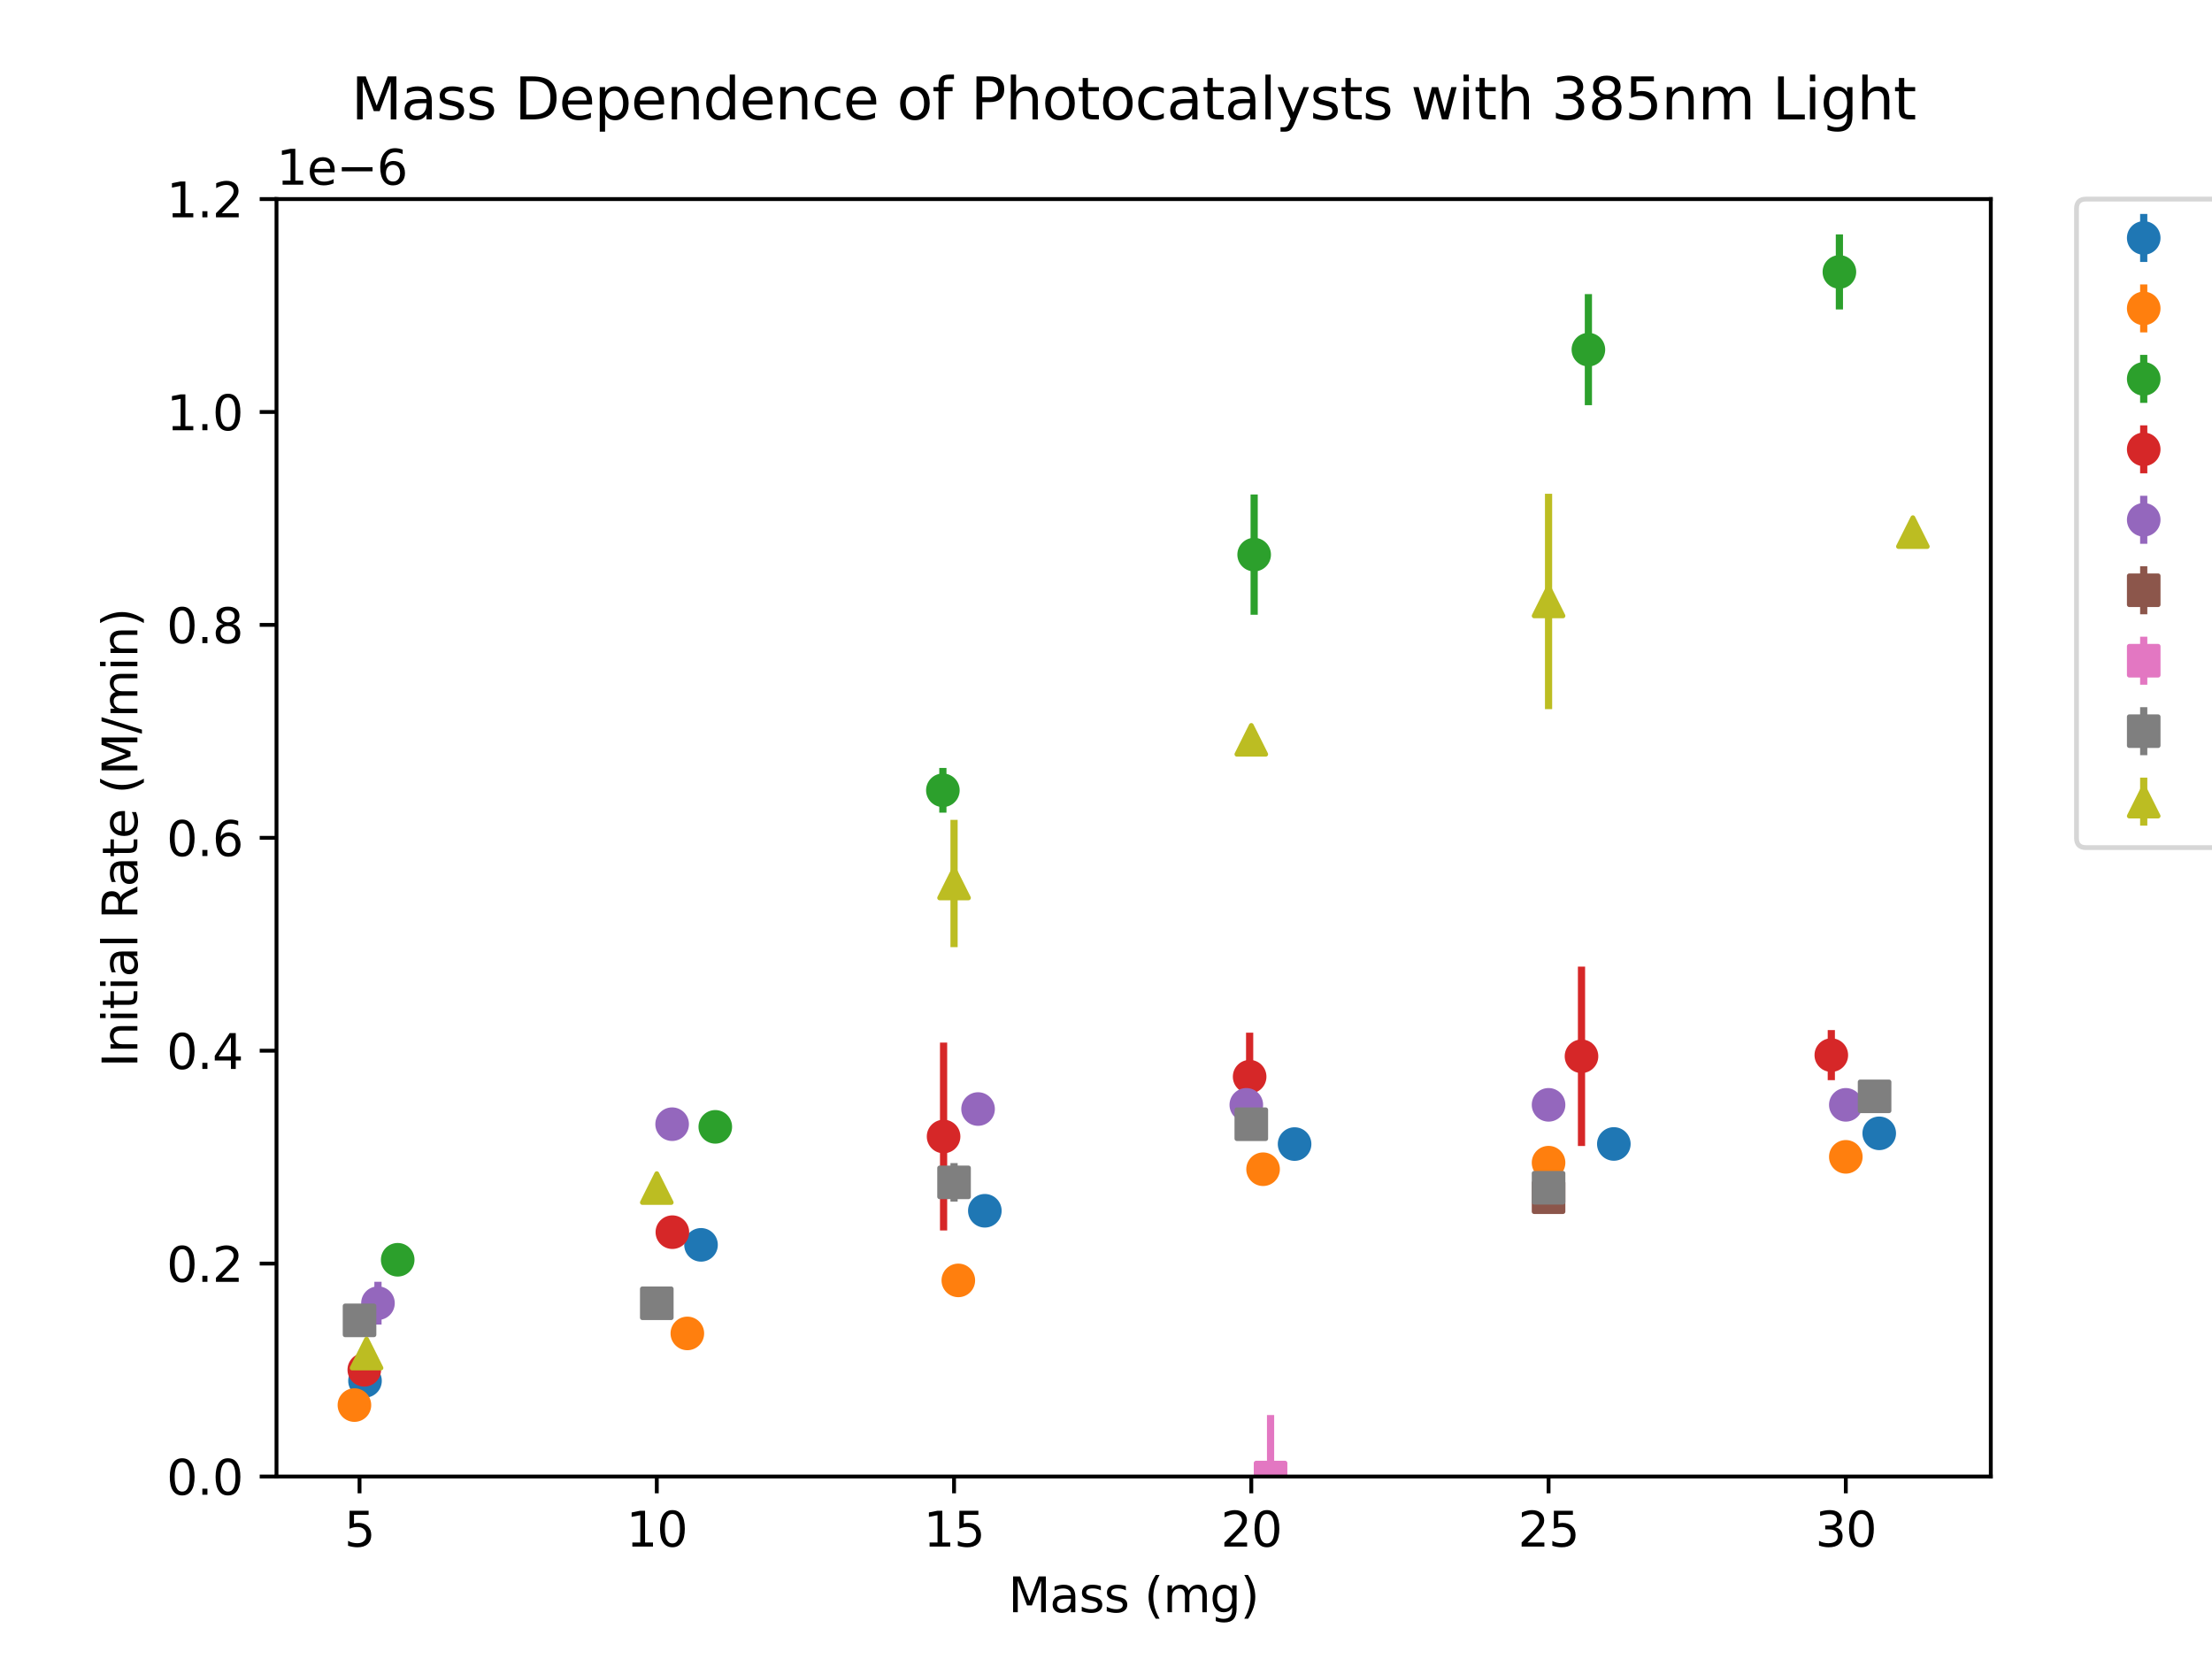 <?xml version="1.0" encoding="utf-8" standalone="no"?>
<!DOCTYPE svg PUBLIC "-//W3C//DTD SVG 1.1//EN"
  "http://www.w3.org/Graphics/SVG/1.1/DTD/svg11.dtd">
<svg xmlns:xlink="http://www.w3.org/1999/xlink" width="460.8pt" height="345.6pt" viewBox="0 0 460.8 345.6" xmlns="http://www.w3.org/2000/svg" version="1.1">
 <defs>
  <style type="text/css">*{stroke-linejoin: round; stroke-linecap: butt}</style>
 </defs>
 <g id="figure_1">
  <g id="patch_1">
   <path d="M 0 345.6 
L 460.8 345.6 
L 460.8 0 
L 0 0 
z
" style="fill: #ffffff"/>
  </g>
  <g id="axes_1">
   <g id="patch_2">
    <path d="M 57.6 307.584 
L 414.72 307.584 
L 414.72 41.472 
L 57.6 41.472 
z
" style="fill: #ffffff"/>
   </g>
   <g id="matplotlib.axis_1">
    <g id="xtick_1">
     <g id="line2d_1">
      <defs>
       <path id="mf7c6a7748d" d="M 0 0 
L 0 3.5 
" style="stroke: #000000; stroke-width: 0.8"/>
      </defs>
      <g>
       <use xlink:href="#mf7c6a7748d" x="74.898" y="307.584" style="stroke: #000000; stroke-width: 0.8"/>
      </g>
     </g>
     <g id="text_1">
      <!-- 5 -->
      <g transform="translate(71.717 322.182) scale(0.1 -0.1)">
       <defs>
        <path id="DejaVuSans-35" d="M 691 4666 
L 3169 4666 
L 3169 4134 
L 1269 4134 
L 1269 2991 
Q 1406 3038 1543 3061 
Q 1681 3084 1819 3084 
Q 2600 3084 3056 2656 
Q 3513 2228 3513 1497 
Q 3513 744 3044 326 
Q 2575 -91 1722 -91 
Q 1428 -91 1123 -41 
Q 819 9 494 109 
L 494 744 
Q 775 591 1075 516 
Q 1375 441 1709 441 
Q 2250 441 2565 725 
Q 2881 1009 2881 1497 
Q 2881 1984 2565 2268 
Q 2250 2553 1709 2553 
Q 1456 2553 1204 2497 
Q 953 2441 691 2322 
L 691 4666 
z
" transform="scale(0.016)"/>
       </defs>
       <use xlink:href="#DejaVuSans-35"/>
      </g>
     </g>
    </g>
    <g id="xtick_2">
     <g id="line2d_2">
      <g>
       <use xlink:href="#mf7c6a7748d" x="136.822" y="307.584" style="stroke: #000000; stroke-width: 0.8"/>
      </g>
     </g>
     <g id="text_2">
      <!-- 10 -->
      <g transform="translate(130.459 322.182) scale(0.1 -0.1)">
       <defs>
        <path id="DejaVuSans-31" d="M 794 531 
L 1825 531 
L 1825 4091 
L 703 3866 
L 703 4441 
L 1819 4666 
L 2450 4666 
L 2450 531 
L 3481 531 
L 3481 0 
L 794 0 
L 794 531 
z
" transform="scale(0.016)"/>
        <path id="DejaVuSans-30" d="M 2034 4250 
Q 1547 4250 1301 3770 
Q 1056 3291 1056 2328 
Q 1056 1369 1301 889 
Q 1547 409 2034 409 
Q 2525 409 2770 889 
Q 3016 1369 3016 2328 
Q 3016 3291 2770 3770 
Q 2525 4250 2034 4250 
z
M 2034 4750 
Q 2819 4750 3233 4129 
Q 3647 3509 3647 2328 
Q 3647 1150 3233 529 
Q 2819 -91 2034 -91 
Q 1250 -91 836 529 
Q 422 1150 422 2328 
Q 422 3509 836 4129 
Q 1250 4750 2034 4750 
z
" transform="scale(0.016)"/>
       </defs>
       <use xlink:href="#DejaVuSans-31"/>
       <use xlink:href="#DejaVuSans-30" x="63.623"/>
      </g>
     </g>
    </g>
    <g id="xtick_3">
     <g id="line2d_3">
      <g>
       <use xlink:href="#mf7c6a7748d" x="198.746" y="307.584" style="stroke: #000000; stroke-width: 0.8"/>
      </g>
     </g>
     <g id="text_3">
      <!-- 15 -->
      <g transform="translate(192.383 322.182) scale(0.1 -0.1)">
       <use xlink:href="#DejaVuSans-31"/>
       <use xlink:href="#DejaVuSans-35" x="63.623"/>
      </g>
     </g>
    </g>
    <g id="xtick_4">
     <g id="line2d_4">
      <g>
       <use xlink:href="#mf7c6a7748d" x="260.669" y="307.584" style="stroke: #000000; stroke-width: 0.8"/>
      </g>
     </g>
     <g id="text_4">
      <!-- 20 -->
      <g transform="translate(254.307 322.182) scale(0.1 -0.1)">
       <defs>
        <path id="DejaVuSans-32" d="M 1228 531 
L 3431 531 
L 3431 0 
L 469 0 
L 469 531 
Q 828 903 1448 1529 
Q 2069 2156 2228 2338 
Q 2531 2678 2651 2914 
Q 2772 3150 2772 3378 
Q 2772 3750 2511 3984 
Q 2250 4219 1831 4219 
Q 1534 4219 1204 4116 
Q 875 4013 500 3803 
L 500 4441 
Q 881 4594 1212 4672 
Q 1544 4750 1819 4750 
Q 2544 4750 2975 4387 
Q 3406 4025 3406 3419 
Q 3406 3131 3298 2873 
Q 3191 2616 2906 2266 
Q 2828 2175 2409 1742 
Q 1991 1309 1228 531 
z
" transform="scale(0.016)"/>
       </defs>
       <use xlink:href="#DejaVuSans-32"/>
       <use xlink:href="#DejaVuSans-30" x="63.623"/>
      </g>
     </g>
    </g>
    <g id="xtick_5">
     <g id="line2d_5">
      <g>
       <use xlink:href="#mf7c6a7748d" x="322.593" y="307.584" style="stroke: #000000; stroke-width: 0.8"/>
      </g>
     </g>
     <g id="text_5">
      <!-- 25 -->
      <g transform="translate(316.231 322.182) scale(0.1 -0.1)">
       <use xlink:href="#DejaVuSans-32"/>
       <use xlink:href="#DejaVuSans-35" x="63.623"/>
      </g>
     </g>
    </g>
    <g id="xtick_6">
     <g id="line2d_6">
      <g>
       <use xlink:href="#mf7c6a7748d" x="384.517" y="307.584" style="stroke: #000000; stroke-width: 0.8"/>
      </g>
     </g>
     <g id="text_6">
      <!-- 30 -->
      <g transform="translate(378.155 322.182) scale(0.1 -0.1)">
       <defs>
        <path id="DejaVuSans-33" d="M 2597 2516 
Q 3050 2419 3304 2112 
Q 3559 1806 3559 1356 
Q 3559 666 3084 287 
Q 2609 -91 1734 -91 
Q 1441 -91 1130 -33 
Q 819 25 488 141 
L 488 750 
Q 750 597 1062 519 
Q 1375 441 1716 441 
Q 2309 441 2620 675 
Q 2931 909 2931 1356 
Q 2931 1769 2642 2001 
Q 2353 2234 1838 2234 
L 1294 2234 
L 1294 2753 
L 1863 2753 
Q 2328 2753 2575 2939 
Q 2822 3125 2822 3475 
Q 2822 3834 2567 4026 
Q 2313 4219 1838 4219 
Q 1578 4219 1281 4162 
Q 984 4106 628 3988 
L 628 4550 
Q 988 4650 1302 4700 
Q 1616 4750 1894 4750 
Q 2613 4750 3031 4423 
Q 3450 4097 3450 3541 
Q 3450 3153 3228 2886 
Q 3006 2619 2597 2516 
z
" transform="scale(0.016)"/>
       </defs>
       <use xlink:href="#DejaVuSans-33"/>
       <use xlink:href="#DejaVuSans-30" x="63.623"/>
      </g>
     </g>
    </g>
    <g id="text_7">
     <!-- Mass (mg) -->
     <g transform="translate(210.037 335.861) scale(0.1 -0.1)">
      <defs>
       <path id="DejaVuSans-4d" d="M 628 4666 
L 1569 4666 
L 2759 1491 
L 3956 4666 
L 4897 4666 
L 4897 0 
L 4281 0 
L 4281 4097 
L 3078 897 
L 2444 897 
L 1241 4097 
L 1241 0 
L 628 0 
L 628 4666 
z
" transform="scale(0.016)"/>
       <path id="DejaVuSans-61" d="M 2194 1759 
Q 1497 1759 1228 1600 
Q 959 1441 959 1056 
Q 959 750 1161 570 
Q 1363 391 1709 391 
Q 2188 391 2477 730 
Q 2766 1069 2766 1631 
L 2766 1759 
L 2194 1759 
z
M 3341 1997 
L 3341 0 
L 2766 0 
L 2766 531 
Q 2569 213 2275 61 
Q 1981 -91 1556 -91 
Q 1019 -91 701 211 
Q 384 513 384 1019 
Q 384 1609 779 1909 
Q 1175 2209 1959 2209 
L 2766 2209 
L 2766 2266 
Q 2766 2663 2505 2880 
Q 2244 3097 1772 3097 
Q 1472 3097 1187 3025 
Q 903 2953 641 2809 
L 641 3341 
Q 956 3463 1253 3523 
Q 1550 3584 1831 3584 
Q 2591 3584 2966 3190 
Q 3341 2797 3341 1997 
z
" transform="scale(0.016)"/>
       <path id="DejaVuSans-73" d="M 2834 3397 
L 2834 2853 
Q 2591 2978 2328 3040 
Q 2066 3103 1784 3103 
Q 1356 3103 1142 2972 
Q 928 2841 928 2578 
Q 928 2378 1081 2264 
Q 1234 2150 1697 2047 
L 1894 2003 
Q 2506 1872 2764 1633 
Q 3022 1394 3022 966 
Q 3022 478 2636 193 
Q 2250 -91 1575 -91 
Q 1294 -91 989 -36 
Q 684 19 347 128 
L 347 722 
Q 666 556 975 473 
Q 1284 391 1588 391 
Q 1994 391 2212 530 
Q 2431 669 2431 922 
Q 2431 1156 2273 1281 
Q 2116 1406 1581 1522 
L 1381 1569 
Q 847 1681 609 1914 
Q 372 2147 372 2553 
Q 372 3047 722 3315 
Q 1072 3584 1716 3584 
Q 2034 3584 2315 3537 
Q 2597 3491 2834 3397 
z
" transform="scale(0.016)"/>
       <path id="DejaVuSans-20" transform="scale(0.016)"/>
       <path id="DejaVuSans-28" d="M 1984 4856 
Q 1566 4138 1362 3434 
Q 1159 2731 1159 2009 
Q 1159 1288 1364 580 
Q 1569 -128 1984 -844 
L 1484 -844 
Q 1016 -109 783 600 
Q 550 1309 550 2009 
Q 550 2706 781 3412 
Q 1013 4119 1484 4856 
L 1984 4856 
z
" transform="scale(0.016)"/>
       <path id="DejaVuSans-6d" d="M 3328 2828 
Q 3544 3216 3844 3400 
Q 4144 3584 4550 3584 
Q 5097 3584 5394 3201 
Q 5691 2819 5691 2113 
L 5691 0 
L 5113 0 
L 5113 2094 
Q 5113 2597 4934 2840 
Q 4756 3084 4391 3084 
Q 3944 3084 3684 2787 
Q 3425 2491 3425 1978 
L 3425 0 
L 2847 0 
L 2847 2094 
Q 2847 2600 2669 2842 
Q 2491 3084 2119 3084 
Q 1678 3084 1418 2786 
Q 1159 2488 1159 1978 
L 1159 0 
L 581 0 
L 581 3500 
L 1159 3500 
L 1159 2956 
Q 1356 3278 1631 3431 
Q 1906 3584 2284 3584 
Q 2666 3584 2933 3390 
Q 3200 3197 3328 2828 
z
" transform="scale(0.016)"/>
       <path id="DejaVuSans-67" d="M 2906 1791 
Q 2906 2416 2648 2759 
Q 2391 3103 1925 3103 
Q 1463 3103 1205 2759 
Q 947 2416 947 1791 
Q 947 1169 1205 825 
Q 1463 481 1925 481 
Q 2391 481 2648 825 
Q 2906 1169 2906 1791 
z
M 3481 434 
Q 3481 -459 3084 -895 
Q 2688 -1331 1869 -1331 
Q 1566 -1331 1297 -1286 
Q 1028 -1241 775 -1147 
L 775 -588 
Q 1028 -725 1275 -790 
Q 1522 -856 1778 -856 
Q 2344 -856 2625 -561 
Q 2906 -266 2906 331 
L 2906 616 
Q 2728 306 2450 153 
Q 2172 0 1784 0 
Q 1141 0 747 490 
Q 353 981 353 1791 
Q 353 2603 747 3093 
Q 1141 3584 1784 3584 
Q 2172 3584 2450 3431 
Q 2728 3278 2906 2969 
L 2906 3500 
L 3481 3500 
L 3481 434 
z
" transform="scale(0.016)"/>
       <path id="DejaVuSans-29" d="M 513 4856 
L 1013 4856 
Q 1481 4119 1714 3412 
Q 1947 2706 1947 2009 
Q 1947 1309 1714 600 
Q 1481 -109 1013 -844 
L 513 -844 
Q 928 -128 1133 580 
Q 1338 1288 1338 2009 
Q 1338 2731 1133 3434 
Q 928 4138 513 4856 
z
" transform="scale(0.016)"/>
      </defs>
      <use xlink:href="#DejaVuSans-4d"/>
      <use xlink:href="#DejaVuSans-61" x="86.279"/>
      <use xlink:href="#DejaVuSans-73" x="147.559"/>
      <use xlink:href="#DejaVuSans-73" x="199.658"/>
      <use xlink:href="#DejaVuSans-20" x="251.758"/>
      <use xlink:href="#DejaVuSans-28" x="283.545"/>
      <use xlink:href="#DejaVuSans-6d" x="322.559"/>
      <use xlink:href="#DejaVuSans-67" x="419.971"/>
      <use xlink:href="#DejaVuSans-29" x="483.447"/>
     </g>
    </g>
   </g>
   <g id="matplotlib.axis_2">
    <g id="ytick_1">
     <g id="line2d_7">
      <defs>
       <path id="ma7fefa5e58" d="M 0 0 
L -3.5 0 
" style="stroke: #000000; stroke-width: 0.8"/>
      </defs>
      <g>
       <use xlink:href="#ma7fefa5e58" x="57.6" y="307.584" style="stroke: #000000; stroke-width: 0.8"/>
      </g>
     </g>
     <g id="text_8">
      <!-- 0.0 -->
      <g transform="translate(34.697 311.383) scale(0.1 -0.1)">
       <defs>
        <path id="DejaVuSans-2e" d="M 684 794 
L 1344 794 
L 1344 0 
L 684 0 
L 684 794 
z
" transform="scale(0.016)"/>
       </defs>
       <use xlink:href="#DejaVuSans-30"/>
       <use xlink:href="#DejaVuSans-2e" x="63.623"/>
       <use xlink:href="#DejaVuSans-30" x="95.41"/>
      </g>
     </g>
    </g>
    <g id="ytick_2">
     <g id="line2d_8">
      <g>
       <use xlink:href="#ma7fefa5e58" x="57.6" y="263.232" style="stroke: #000000; stroke-width: 0.8"/>
      </g>
     </g>
     <g id="text_9">
      <!-- 0.2 -->
      <g transform="translate(34.697 267.031) scale(0.1 -0.1)">
       <use xlink:href="#DejaVuSans-30"/>
       <use xlink:href="#DejaVuSans-2e" x="63.623"/>
       <use xlink:href="#DejaVuSans-32" x="95.41"/>
      </g>
     </g>
    </g>
    <g id="ytick_3">
     <g id="line2d_9">
      <g>
       <use xlink:href="#ma7fefa5e58" x="57.6" y="218.88" style="stroke: #000000; stroke-width: 0.8"/>
      </g>
     </g>
     <g id="text_10">
      <!-- 0.4 -->
      <g transform="translate(34.697 222.679) scale(0.1 -0.1)">
       <defs>
        <path id="DejaVuSans-34" d="M 2419 4116 
L 825 1625 
L 2419 1625 
L 2419 4116 
z
M 2253 4666 
L 3047 4666 
L 3047 1625 
L 3713 1625 
L 3713 1100 
L 3047 1100 
L 3047 0 
L 2419 0 
L 2419 1100 
L 313 1100 
L 313 1709 
L 2253 4666 
z
" transform="scale(0.016)"/>
       </defs>
       <use xlink:href="#DejaVuSans-30"/>
       <use xlink:href="#DejaVuSans-2e" x="63.623"/>
       <use xlink:href="#DejaVuSans-34" x="95.41"/>
      </g>
     </g>
    </g>
    <g id="ytick_4">
     <g id="line2d_10">
      <g>
       <use xlink:href="#ma7fefa5e58" x="57.6" y="174.528" style="stroke: #000000; stroke-width: 0.8"/>
      </g>
     </g>
     <g id="text_11">
      <!-- 0.6 -->
      <g transform="translate(34.697 178.327) scale(0.1 -0.1)">
       <defs>
        <path id="DejaVuSans-36" d="M 2113 2584 
Q 1688 2584 1439 2293 
Q 1191 2003 1191 1497 
Q 1191 994 1439 701 
Q 1688 409 2113 409 
Q 2538 409 2786 701 
Q 3034 994 3034 1497 
Q 3034 2003 2786 2293 
Q 2538 2584 2113 2584 
z
M 3366 4563 
L 3366 3988 
Q 3128 4100 2886 4159 
Q 2644 4219 2406 4219 
Q 1781 4219 1451 3797 
Q 1122 3375 1075 2522 
Q 1259 2794 1537 2939 
Q 1816 3084 2150 3084 
Q 2853 3084 3261 2657 
Q 3669 2231 3669 1497 
Q 3669 778 3244 343 
Q 2819 -91 2113 -91 
Q 1303 -91 875 529 
Q 447 1150 447 2328 
Q 447 3434 972 4092 
Q 1497 4750 2381 4750 
Q 2619 4750 2861 4703 
Q 3103 4656 3366 4563 
z
" transform="scale(0.016)"/>
       </defs>
       <use xlink:href="#DejaVuSans-30"/>
       <use xlink:href="#DejaVuSans-2e" x="63.623"/>
       <use xlink:href="#DejaVuSans-36" x="95.41"/>
      </g>
     </g>
    </g>
    <g id="ytick_5">
     <g id="line2d_11">
      <g>
       <use xlink:href="#ma7fefa5e58" x="57.6" y="130.176" style="stroke: #000000; stroke-width: 0.8"/>
      </g>
     </g>
     <g id="text_12">
      <!-- 0.8 -->
      <g transform="translate(34.697 133.975) scale(0.1 -0.1)">
       <defs>
        <path id="DejaVuSans-38" d="M 2034 2216 
Q 1584 2216 1326 1975 
Q 1069 1734 1069 1313 
Q 1069 891 1326 650 
Q 1584 409 2034 409 
Q 2484 409 2743 651 
Q 3003 894 3003 1313 
Q 3003 1734 2745 1975 
Q 2488 2216 2034 2216 
z
M 1403 2484 
Q 997 2584 770 2862 
Q 544 3141 544 3541 
Q 544 4100 942 4425 
Q 1341 4750 2034 4750 
Q 2731 4750 3128 4425 
Q 3525 4100 3525 3541 
Q 3525 3141 3298 2862 
Q 3072 2584 2669 2484 
Q 3125 2378 3379 2068 
Q 3634 1759 3634 1313 
Q 3634 634 3220 271 
Q 2806 -91 2034 -91 
Q 1263 -91 848 271 
Q 434 634 434 1313 
Q 434 1759 690 2068 
Q 947 2378 1403 2484 
z
M 1172 3481 
Q 1172 3119 1398 2916 
Q 1625 2713 2034 2713 
Q 2441 2713 2670 2916 
Q 2900 3119 2900 3481 
Q 2900 3844 2670 4047 
Q 2441 4250 2034 4250 
Q 1625 4250 1398 4047 
Q 1172 3844 1172 3481 
z
" transform="scale(0.016)"/>
       </defs>
       <use xlink:href="#DejaVuSans-30"/>
       <use xlink:href="#DejaVuSans-2e" x="63.623"/>
       <use xlink:href="#DejaVuSans-38" x="95.41"/>
      </g>
     </g>
    </g>
    <g id="ytick_6">
     <g id="line2d_12">
      <g>
       <use xlink:href="#ma7fefa5e58" x="57.6" y="85.824" style="stroke: #000000; stroke-width: 0.8"/>
      </g>
     </g>
     <g id="text_13">
      <!-- 1.0 -->
      <g transform="translate(34.697 89.623) scale(0.1 -0.1)">
       <use xlink:href="#DejaVuSans-31"/>
       <use xlink:href="#DejaVuSans-2e" x="63.623"/>
       <use xlink:href="#DejaVuSans-30" x="95.41"/>
      </g>
     </g>
    </g>
    <g id="ytick_7">
     <g id="line2d_13">
      <g>
       <use xlink:href="#ma7fefa5e58" x="57.6" y="41.472" style="stroke: #000000; stroke-width: 0.8"/>
      </g>
     </g>
     <g id="text_14">
      <!-- 1.2 -->
      <g transform="translate(34.697 45.271) scale(0.1 -0.1)">
       <use xlink:href="#DejaVuSans-31"/>
       <use xlink:href="#DejaVuSans-2e" x="63.623"/>
       <use xlink:href="#DejaVuSans-32" x="95.41"/>
      </g>
     </g>
    </g>
    <g id="text_15">
     <!-- Initial Rate (M/min) -->
     <g transform="translate(28.617 222.332) rotate(-90) scale(0.1 -0.1)">
      <defs>
       <path id="DejaVuSans-49" d="M 628 4666 
L 1259 4666 
L 1259 0 
L 628 0 
L 628 4666 
z
" transform="scale(0.016)"/>
       <path id="DejaVuSans-6e" d="M 3513 2113 
L 3513 0 
L 2938 0 
L 2938 2094 
Q 2938 2591 2744 2837 
Q 2550 3084 2163 3084 
Q 1697 3084 1428 2787 
Q 1159 2491 1159 1978 
L 1159 0 
L 581 0 
L 581 3500 
L 1159 3500 
L 1159 2956 
Q 1366 3272 1645 3428 
Q 1925 3584 2291 3584 
Q 2894 3584 3203 3211 
Q 3513 2838 3513 2113 
z
" transform="scale(0.016)"/>
       <path id="DejaVuSans-69" d="M 603 3500 
L 1178 3500 
L 1178 0 
L 603 0 
L 603 3500 
z
M 603 4863 
L 1178 4863 
L 1178 4134 
L 603 4134 
L 603 4863 
z
" transform="scale(0.016)"/>
       <path id="DejaVuSans-74" d="M 1172 4494 
L 1172 3500 
L 2356 3500 
L 2356 3053 
L 1172 3053 
L 1172 1153 
Q 1172 725 1289 603 
Q 1406 481 1766 481 
L 2356 481 
L 2356 0 
L 1766 0 
Q 1100 0 847 248 
Q 594 497 594 1153 
L 594 3053 
L 172 3053 
L 172 3500 
L 594 3500 
L 594 4494 
L 1172 4494 
z
" transform="scale(0.016)"/>
       <path id="DejaVuSans-6c" d="M 603 4863 
L 1178 4863 
L 1178 0 
L 603 0 
L 603 4863 
z
" transform="scale(0.016)"/>
       <path id="DejaVuSans-52" d="M 2841 2188 
Q 3044 2119 3236 1894 
Q 3428 1669 3622 1275 
L 4263 0 
L 3584 0 
L 2988 1197 
Q 2756 1666 2539 1819 
Q 2322 1972 1947 1972 
L 1259 1972 
L 1259 0 
L 628 0 
L 628 4666 
L 2053 4666 
Q 2853 4666 3247 4331 
Q 3641 3997 3641 3322 
Q 3641 2881 3436 2590 
Q 3231 2300 2841 2188 
z
M 1259 4147 
L 1259 2491 
L 2053 2491 
Q 2509 2491 2742 2702 
Q 2975 2913 2975 3322 
Q 2975 3731 2742 3939 
Q 2509 4147 2053 4147 
L 1259 4147 
z
" transform="scale(0.016)"/>
       <path id="DejaVuSans-65" d="M 3597 1894 
L 3597 1613 
L 953 1613 
Q 991 1019 1311 708 
Q 1631 397 2203 397 
Q 2534 397 2845 478 
Q 3156 559 3463 722 
L 3463 178 
Q 3153 47 2828 -22 
Q 2503 -91 2169 -91 
Q 1331 -91 842 396 
Q 353 884 353 1716 
Q 353 2575 817 3079 
Q 1281 3584 2069 3584 
Q 2775 3584 3186 3129 
Q 3597 2675 3597 1894 
z
M 3022 2063 
Q 3016 2534 2758 2815 
Q 2500 3097 2075 3097 
Q 1594 3097 1305 2825 
Q 1016 2553 972 2059 
L 3022 2063 
z
" transform="scale(0.016)"/>
       <path id="DejaVuSans-2f" d="M 1625 4666 
L 2156 4666 
L 531 -594 
L 0 -594 
L 1625 4666 
z
" transform="scale(0.016)"/>
      </defs>
      <use xlink:href="#DejaVuSans-49"/>
      <use xlink:href="#DejaVuSans-6e" x="29.492"/>
      <use xlink:href="#DejaVuSans-69" x="92.871"/>
      <use xlink:href="#DejaVuSans-74" x="120.654"/>
      <use xlink:href="#DejaVuSans-69" x="159.863"/>
      <use xlink:href="#DejaVuSans-61" x="187.646"/>
      <use xlink:href="#DejaVuSans-6c" x="248.926"/>
      <use xlink:href="#DejaVuSans-20" x="276.709"/>
      <use xlink:href="#DejaVuSans-52" x="308.496"/>
      <use xlink:href="#DejaVuSans-61" x="375.729"/>
      <use xlink:href="#DejaVuSans-74" x="437.008"/>
      <use xlink:href="#DejaVuSans-65" x="476.217"/>
      <use xlink:href="#DejaVuSans-20" x="537.74"/>
      <use xlink:href="#DejaVuSans-28" x="569.527"/>
      <use xlink:href="#DejaVuSans-4d" x="608.541"/>
      <use xlink:href="#DejaVuSans-2f" x="694.82"/>
      <use xlink:href="#DejaVuSans-6d" x="728.512"/>
      <use xlink:href="#DejaVuSans-69" x="825.924"/>
      <use xlink:href="#DejaVuSans-6e" x="853.707"/>
      <use xlink:href="#DejaVuSans-29" x="917.086"/>
     </g>
    </g>
    <g id="text_16">
     <!-- 1e−6 -->
     <g transform="translate(57.6 38.472) scale(0.1 -0.1)">
      <defs>
       <path id="DejaVuSans-2212" d="M 678 2272 
L 4684 2272 
L 4684 1741 
L 678 1741 
L 678 2272 
z
" transform="scale(0.016)"/>
      </defs>
      <use xlink:href="#DejaVuSans-31"/>
      <use xlink:href="#DejaVuSans-65" x="63.623"/>
      <use xlink:href="#DejaVuSans-2212" x="125.146"/>
      <use xlink:href="#DejaVuSans-36" x="208.936"/>
     </g>
    </g>
   </g>
   <g id="LineCollection_1">
    <path d="M 76.037 288.493 
L 76.037 286.81 
" clip-path="url(#p06a889a6ad)" style="fill: none; stroke: #1f77b4; stroke-width: 1.5"/>
    <path d="M 146.036 260.348 
L 146.036 258.301 
" clip-path="url(#p06a889a6ad)" style="fill: none; stroke: #1f77b4; stroke-width: 1.5"/>
    <path d="M 205.161 253.471 
L 205.161 250.981 
" clip-path="url(#p06a889a6ad)" style="fill: none; stroke: #1f77b4; stroke-width: 1.5"/>
    <path d="M 269.686 240.323 
L 269.686 236.336 
" clip-path="url(#p06a889a6ad)" style="fill: none; stroke: #1f77b4; stroke-width: 1.5"/>
    <path d="M 336.192 238.784 
L 336.192 237.833 
" clip-path="url(#p06a889a6ad)" style="fill: none; stroke: #1f77b4; stroke-width: 1.5"/>
    <path d="M 391.477 237.1 
L 391.477 235.089 
" clip-path="url(#p06a889a6ad)" style="fill: none; stroke: #1f77b4; stroke-width: 1.5"/>
   </g>
   <g id="LineCollection_2">
    <path d="M 73.833 292.895 
L 73.833 292.514 
" clip-path="url(#p06a889a6ad)" style="fill: none; stroke: #ff7f0e; stroke-width: 1.5"/>
    <path d="M 143.187 278.113 
L 143.187 277.442 
" clip-path="url(#p06a889a6ad)" style="fill: none; stroke: #ff7f0e; stroke-width: 1.5"/>
    <path d="M 199.637 268.013 
L 199.637 265.448 
" clip-path="url(#p06a889a6ad)" style="fill: none; stroke: #ff7f0e; stroke-width: 1.5"/>
    <path d="M 263.122 244.699 
L 263.122 242.443 
" clip-path="url(#p06a889a6ad)" style="fill: none; stroke: #ff7f0e; stroke-width: 1.5"/>
    <path d="M 322.593 244.502 
L 322.593 239.91 
" clip-path="url(#p06a889a6ad)" style="fill: none; stroke: #ff7f0e; stroke-width: 1.5"/>
    <path d="M 384.517 241.105 
L 384.517 240.88 
" clip-path="url(#p06a889a6ad)" style="fill: none; stroke: #ff7f0e; stroke-width: 1.5"/>
   </g>
   <g id="LineCollection_3">
    <path d="M 82.849 262.796 
L 82.849 262.07 
" clip-path="url(#p06a889a6ad)" style="fill: none; stroke: #2ca02c; stroke-width: 1.5"/>
    <path d="M 149.008 237.209 
L 149.008 232.277 
" clip-path="url(#p06a889a6ad)" style="fill: none; stroke: #2ca02c; stroke-width: 1.5"/>
    <path d="M 196.417 169.286 
L 196.417 159.976 
" clip-path="url(#p06a889a6ad)" style="fill: none; stroke: #2ca02c; stroke-width: 1.5"/>
    <path d="M 261.264 128.06 
L 261.264 103.016 
" clip-path="url(#p06a889a6ad)" style="fill: none; stroke: #2ca02c; stroke-width: 1.5"/>
    <path d="M 330.891 84.403 
L 330.891 61.269 
" clip-path="url(#p06a889a6ad)" style="fill: none; stroke: #2ca02c; stroke-width: 1.5"/>
    <path d="M 383.18 64.466 
L 383.18 48.833 
" clip-path="url(#p06a889a6ad)" style="fill: none; stroke: #2ca02c; stroke-width: 1.5"/>
   </g>
   <g id="LineCollection_4">
    <path d="M 75.889 285.719 
L 75.889 284.989 
" clip-path="url(#p06a889a6ad)" style="fill: none; stroke: #d62728; stroke-width: 1.5"/>
    <path d="M 140.067 259.15 
L 140.067 254.218 
" clip-path="url(#p06a889a6ad)" style="fill: none; stroke: #d62728; stroke-width: 1.5"/>
    <path d="M 196.566 256.327 
L 196.566 217.186 
" clip-path="url(#p06a889a6ad)" style="fill: none; stroke: #d62728; stroke-width: 1.5"/>
    <path d="M 260.323 233.457 
L 260.323 215.132 
" clip-path="url(#p06a889a6ad)" style="fill: none; stroke: #d62728; stroke-width: 1.5"/>
    <path d="M 329.455 238.727 
L 329.455 201.362 
" clip-path="url(#p06a889a6ad)" style="fill: none; stroke: #d62728; stroke-width: 1.5"/>
    <path d="M 381.495 225.014 
L 381.495 214.587 
" clip-path="url(#p06a889a6ad)" style="fill: none; stroke: #d62728; stroke-width: 1.5"/>
   </g>
   <g id="LineCollection_5">
    <path d="M 78.737 275.93 
L 78.737 267.019 
" clip-path="url(#p06a889a6ad)" style="fill: none; stroke: #9467bd; stroke-width: 1.5"/>
    <path d="M 140.017 235.016 
L 140.017 233.362 
" clip-path="url(#p06a889a6ad)" style="fill: none; stroke: #9467bd; stroke-width: 1.5"/>
    <path d="M 203.749 233.347 
L 203.749 228.719 
" clip-path="url(#p06a889a6ad)" style="fill: none; stroke: #9467bd; stroke-width: 1.5"/>
    <path d="M 259.629 230.879 
L 259.629 229.437 
" clip-path="url(#p06a889a6ad)" style="fill: none; stroke: #9467bd; stroke-width: 1.5"/>
    <path d="M 322.593 230.879 
L 322.593 229.437 
" clip-path="url(#p06a889a6ad)" style="fill: none; stroke: #9467bd; stroke-width: 1.5"/>
    <path d="M 384.517 230.879 
L 384.517 229.437 
" clip-path="url(#p06a889a6ad)" style="fill: none; stroke: #9467bd; stroke-width: 1.5"/>
   </g>
   <g id="LineCollection_6">
    <path d="M 322.593 249.859 
L 322.593 248.932 
" clip-path="url(#p06a889a6ad)" style="fill: none; stroke: #8c564b; stroke-width: 1.5"/>
   </g>
   <g id="LineCollection_7">
    <path d="M 264.682 320.818 
L 264.682 294.781 
" clip-path="url(#p06a889a6ad)" style="fill: none; stroke: #e377c2; stroke-width: 1.5"/>
   </g>
   <g id="LineCollection_8">
    <path d="M 322.593 251.543 
L 322.593 243.315 
" clip-path="url(#p06a889a6ad)" style="fill: none; stroke: #7f7f7f; stroke-width: 1.5"/>
    <path d="M 390.511 231.465 
L 390.511 225.316 
" clip-path="url(#p06a889a6ad)" style="fill: none; stroke: #7f7f7f; stroke-width: 1.5"/>
    <path d="M 260.669 234.479 
L 260.669 233.913 
" clip-path="url(#p06a889a6ad)" style="fill: none; stroke: #7f7f7f; stroke-width: 1.5"/>
    <path d="M 198.746 250.317 
L 198.746 242.297 
" clip-path="url(#p06a889a6ad)" style="fill: none; stroke: #7f7f7f; stroke-width: 1.5"/>
    <path d="M 136.822 272.766 
L 136.822 270.223 
" clip-path="url(#p06a889a6ad)" style="fill: none; stroke: #7f7f7f; stroke-width: 1.5"/>
    <path d="M 74.898 275.705 
L 74.898 274.408 
" clip-path="url(#p06a889a6ad)" style="fill: none; stroke: #7f7f7f; stroke-width: 1.5"/>
   </g>
   <g id="LineCollection_9">
    <path d="M 398.487 113.226 
L 398.487 108.47 
" clip-path="url(#p06a889a6ad)" style="fill: none; stroke: #bcbd22; stroke-width: 1.5"/>
    <path d="M 322.593 147.727 
L 322.593 102.864 
" clip-path="url(#p06a889a6ad)" style="fill: none; stroke: #bcbd22; stroke-width: 1.5"/>
    <path d="M 260.669 154.597 
L 260.669 153.651 
" clip-path="url(#p06a889a6ad)" style="fill: none; stroke: #bcbd22; stroke-width: 1.5"/>
    <path d="M 198.746 197.302 
L 198.746 170.791 
" clip-path="url(#p06a889a6ad)" style="fill: none; stroke: #bcbd22; stroke-width: 1.5"/>
    <path d="M 136.822 247.769 
L 136.822 247.23 
" clip-path="url(#p06a889a6ad)" style="fill: none; stroke: #bcbd22; stroke-width: 1.5"/>
    <path d="M 76.359 282.165 
L 76.359 281.788 
" clip-path="url(#p06a889a6ad)" style="fill: none; stroke: #bcbd22; stroke-width: 1.5"/>
   </g>
   <g id="line2d_14">
    <defs>
     <path id="mc2d96ab770" d="M 0 3 
C 0.796 3 1.559 2.684 2.121 2.121 
C 2.684 1.559 3 0.796 3 0 
C 3 -0.796 2.684 -1.559 2.121 -2.121 
C 1.559 -2.684 0.796 -3 0 -3 
C -0.796 -3 -1.559 -2.684 -2.121 -2.121 
C -2.684 -1.559 -3 -0.796 -3 0 
C -3 0.796 -2.684 1.559 -2.121 2.121 
C -1.559 2.684 -0.796 3 0 3 
z
" style="stroke: #1f77b4"/>
    </defs>
    <g clip-path="url(#p06a889a6ad)">
     <use xlink:href="#mc2d96ab770" x="76.037" y="287.652" style="fill: #1f77b4; stroke: #1f77b4"/>
     <use xlink:href="#mc2d96ab770" x="146.036" y="259.325" style="fill: #1f77b4; stroke: #1f77b4"/>
     <use xlink:href="#mc2d96ab770" x="205.161" y="252.226" style="fill: #1f77b4; stroke: #1f77b4"/>
     <use xlink:href="#mc2d96ab770" x="269.686" y="238.33" style="fill: #1f77b4; stroke: #1f77b4"/>
     <use xlink:href="#mc2d96ab770" x="336.192" y="238.308" style="fill: #1f77b4; stroke: #1f77b4"/>
     <use xlink:href="#mc2d96ab770" x="391.477" y="236.094" style="fill: #1f77b4; stroke: #1f77b4"/>
    </g>
   </g>
   <g id="line2d_15">
    <defs>
     <path id="m57c07a9792" d="M 0 3 
C 0.796 3 1.559 2.684 2.121 2.121 
C 2.684 1.559 3 0.796 3 0 
C 3 -0.796 2.684 -1.559 2.121 -2.121 
C 1.559 -2.684 0.796 -3 0 -3 
C -0.796 -3 -1.559 -2.684 -2.121 -2.121 
C -2.684 -1.559 -3 -0.796 -3 0 
C -3 0.796 -2.684 1.559 -2.121 2.121 
C -1.559 2.684 -0.796 3 0 3 
z
" style="stroke: #ff7f0e"/>
    </defs>
    <g clip-path="url(#p06a889a6ad)">
     <use xlink:href="#m57c07a9792" x="73.833" y="292.705" style="fill: #ff7f0e; stroke: #ff7f0e"/>
     <use xlink:href="#m57c07a9792" x="143.187" y="277.777" style="fill: #ff7f0e; stroke: #ff7f0e"/>
     <use xlink:href="#m57c07a9792" x="199.637" y="266.731" style="fill: #ff7f0e; stroke: #ff7f0e"/>
     <use xlink:href="#m57c07a9792" x="263.122" y="243.571" style="fill: #ff7f0e; stroke: #ff7f0e"/>
     <use xlink:href="#m57c07a9792" x="322.593" y="242.206" style="fill: #ff7f0e; stroke: #ff7f0e"/>
     <use xlink:href="#m57c07a9792" x="384.517" y="240.992" style="fill: #ff7f0e; stroke: #ff7f0e"/>
    </g>
   </g>
   <g id="line2d_16">
    <defs>
     <path id="m540fb9f1cd" d="M 0 3 
C 0.796 3 1.559 2.684 2.121 2.121 
C 2.684 1.559 3 0.796 3 0 
C 3 -0.796 2.684 -1.559 2.121 -2.121 
C 1.559 -2.684 0.796 -3 0 -3 
C -0.796 -3 -1.559 -2.684 -2.121 -2.121 
C -2.684 -1.559 -3 -0.796 -3 0 
C -3 0.796 -2.684 1.559 -2.121 2.121 
C -1.559 2.684 -0.796 3 0 3 
z
" style="stroke: #2ca02c"/>
    </defs>
    <g clip-path="url(#p06a889a6ad)">
     <use xlink:href="#m540fb9f1cd" x="82.849" y="262.433" style="fill: #2ca02c; stroke: #2ca02c"/>
     <use xlink:href="#m540fb9f1cd" x="149.008" y="234.743" style="fill: #2ca02c; stroke: #2ca02c"/>
     <use xlink:href="#m540fb9f1cd" x="196.417" y="164.631" style="fill: #2ca02c; stroke: #2ca02c"/>
     <use xlink:href="#m540fb9f1cd" x="261.264" y="115.538" style="fill: #2ca02c; stroke: #2ca02c"/>
     <use xlink:href="#m540fb9f1cd" x="330.891" y="72.836" style="fill: #2ca02c; stroke: #2ca02c"/>
     <use xlink:href="#m540fb9f1cd" x="383.18" y="56.65" style="fill: #2ca02c; stroke: #2ca02c"/>
    </g>
   </g>
   <g id="line2d_17">
    <defs>
     <path id="mc6fb45ee19" d="M 0 3 
C 0.796 3 1.559 2.684 2.121 2.121 
C 2.684 1.559 3 0.796 3 0 
C 3 -0.796 2.684 -1.559 2.121 -2.121 
C 1.559 -2.684 0.796 -3 0 -3 
C -0.796 -3 -1.559 -2.684 -2.121 -2.121 
C -2.684 -1.559 -3 -0.796 -3 0 
C -3 0.796 -2.684 1.559 -2.121 2.121 
C -1.559 2.684 -0.796 3 0 3 
z
" style="stroke: #d62728"/>
    </defs>
    <g clip-path="url(#p06a889a6ad)">
     <use xlink:href="#mc6fb45ee19" x="75.889" y="285.354" style="fill: #d62728; stroke: #d62728"/>
     <use xlink:href="#mc6fb45ee19" x="140.067" y="256.684" style="fill: #d62728; stroke: #d62728"/>
     <use xlink:href="#mc6fb45ee19" x="196.566" y="236.756" style="fill: #d62728; stroke: #d62728"/>
     <use xlink:href="#mc6fb45ee19" x="260.323" y="224.294" style="fill: #d62728; stroke: #d62728"/>
     <use xlink:href="#mc6fb45ee19" x="329.455" y="220.044" style="fill: #d62728; stroke: #d62728"/>
     <use xlink:href="#mc6fb45ee19" x="381.495" y="219.801" style="fill: #d62728; stroke: #d62728"/>
    </g>
   </g>
   <g id="line2d_18">
    <defs>
     <path id="md372cb9cca" d="M 0 3 
C 0.796 3 1.559 2.684 2.121 2.121 
C 2.684 1.559 3 0.796 3 0 
C 3 -0.796 2.684 -1.559 2.121 -2.121 
C 1.559 -2.684 0.796 -3 0 -3 
C -0.796 -3 -1.559 -2.684 -2.121 -2.121 
C -2.684 -1.559 -3 -0.796 -3 0 
C -3 0.796 -2.684 1.559 -2.121 2.121 
C -1.559 2.684 -0.796 3 0 3 
z
" style="stroke: #9467bd"/>
    </defs>
    <g clip-path="url(#p06a889a6ad)">
     <use xlink:href="#md372cb9cca" x="78.737" y="271.475" style="fill: #9467bd; stroke: #9467bd"/>
     <use xlink:href="#md372cb9cca" x="140.017" y="234.189" style="fill: #9467bd; stroke: #9467bd"/>
     <use xlink:href="#md372cb9cca" x="203.749" y="231.033" style="fill: #9467bd; stroke: #9467bd"/>
     <use xlink:href="#md372cb9cca" x="259.629" y="230.158" style="fill: #9467bd; stroke: #9467bd"/>
     <use xlink:href="#md372cb9cca" x="322.593" y="230.158" style="fill: #9467bd; stroke: #9467bd"/>
     <use xlink:href="#md372cb9cca" x="384.517" y="230.158" style="fill: #9467bd; stroke: #9467bd"/>
    </g>
   </g>
   <g id="line2d_19">
    <defs>
     <path id="m8657bdaff6" d="M -3 3 
L 3 3 
L 3 -3 
L -3 -3 
z
" style="stroke: #8c564b; stroke-linejoin: miter"/>
    </defs>
    <g clip-path="url(#p06a889a6ad)">
     <use xlink:href="#m8657bdaff6" x="322.593" y="249.396" style="fill: #8c564b; stroke: #8c564b; stroke-linejoin: miter"/>
    </g>
   </g>
   <g id="line2d_20">
    <defs>
     <path id="me2386f58ef" d="M -3 3 
L 3 3 
L 3 -3 
L -3 -3 
z
" style="stroke: #e377c2; stroke-linejoin: miter"/>
    </defs>
    <g clip-path="url(#p06a889a6ad)">
     <use xlink:href="#me2386f58ef" x="264.682" y="307.8" style="fill: #e377c2; stroke: #e377c2; stroke-linejoin: miter"/>
    </g>
   </g>
   <g id="line2d_21">
    <defs>
     <path id="m3d6188a2ae" d="M -3 3 
L 3 3 
L 3 -3 
L -3 -3 
z
" style="stroke: #7f7f7f; stroke-linejoin: miter"/>
    </defs>
    <g clip-path="url(#p06a889a6ad)">
     <use xlink:href="#m3d6188a2ae" x="322.593" y="247.429" style="fill: #7f7f7f; stroke: #7f7f7f; stroke-linejoin: miter"/>
     <use xlink:href="#m3d6188a2ae" x="390.511" y="228.391" style="fill: #7f7f7f; stroke: #7f7f7f; stroke-linejoin: miter"/>
     <use xlink:href="#m3d6188a2ae" x="260.669" y="234.196" style="fill: #7f7f7f; stroke: #7f7f7f; stroke-linejoin: miter"/>
     <use xlink:href="#m3d6188a2ae" x="198.746" y="246.307" style="fill: #7f7f7f; stroke: #7f7f7f; stroke-linejoin: miter"/>
     <use xlink:href="#m3d6188a2ae" x="136.822" y="271.495" style="fill: #7f7f7f; stroke: #7f7f7f; stroke-linejoin: miter"/>
     <use xlink:href="#m3d6188a2ae" x="74.898" y="275.056" style="fill: #7f7f7f; stroke: #7f7f7f; stroke-linejoin: miter"/>
    </g>
   </g>
   <g id="line2d_22">
    <defs>
     <path id="m2eff5a333b" d="M 0 -3 
L -3 3 
L 3 3 
z
" style="stroke: #bcbd22; stroke-linejoin: miter"/>
    </defs>
    <g clip-path="url(#p06a889a6ad)">
     <use xlink:href="#m2eff5a333b" x="398.487" y="110.848" style="fill: #bcbd22; stroke: #bcbd22; stroke-linejoin: miter"/>
     <use xlink:href="#m2eff5a333b" x="322.593" y="125.295" style="fill: #bcbd22; stroke: #bcbd22; stroke-linejoin: miter"/>
     <use xlink:href="#m2eff5a333b" x="260.669" y="154.124" style="fill: #bcbd22; stroke: #bcbd22; stroke-linejoin: miter"/>
     <use xlink:href="#m2eff5a333b" x="198.746" y="184.046" style="fill: #bcbd22; stroke: #bcbd22; stroke-linejoin: miter"/>
     <use xlink:href="#m2eff5a333b" x="136.822" y="247.499" style="fill: #bcbd22; stroke: #bcbd22; stroke-linejoin: miter"/>
     <use xlink:href="#m2eff5a333b" x="76.359" y="281.976" style="fill: #bcbd22; stroke: #bcbd22; stroke-linejoin: miter"/>
    </g>
   </g>
   <g id="patch_3">
    <path d="M 57.6 307.584 
L 57.6 41.472 
" style="fill: none; stroke: #000000; stroke-width: 0.8; stroke-linejoin: miter; stroke-linecap: square"/>
   </g>
   <g id="patch_4">
    <path d="M 414.72 307.584 
L 414.72 41.472 
" style="fill: none; stroke: #000000; stroke-width: 0.8; stroke-linejoin: miter; stroke-linecap: square"/>
   </g>
   <g id="patch_5">
    <path d="M 57.6 307.584 
L 414.72 307.584 
" style="fill: none; stroke: #000000; stroke-width: 0.8; stroke-linejoin: miter; stroke-linecap: square"/>
   </g>
   <g id="patch_6">
    <path d="M 57.6 41.472 
L 414.72 41.472 
" style="fill: none; stroke: #000000; stroke-width: 0.8; stroke-linejoin: miter; stroke-linecap: square"/>
   </g>
   <g id="text_17">
    <!-- Mass Dependence of Photocatalysts with 385nm Light -->
    <g transform="translate(73.177 24.874) scale(0.12 -0.12)">
     <defs>
      <path id="DejaVuSans-44" d="M 1259 4147 
L 1259 519 
L 2022 519 
Q 2988 519 3436 956 
Q 3884 1394 3884 2338 
Q 3884 3275 3436 3711 
Q 2988 4147 2022 4147 
L 1259 4147 
z
M 628 4666 
L 1925 4666 
Q 3281 4666 3915 4102 
Q 4550 3538 4550 2338 
Q 4550 1131 3912 565 
Q 3275 0 1925 0 
L 628 0 
L 628 4666 
z
" transform="scale(0.016)"/>
      <path id="DejaVuSans-70" d="M 1159 525 
L 1159 -1331 
L 581 -1331 
L 581 3500 
L 1159 3500 
L 1159 2969 
Q 1341 3281 1617 3432 
Q 1894 3584 2278 3584 
Q 2916 3584 3314 3078 
Q 3713 2572 3713 1747 
Q 3713 922 3314 415 
Q 2916 -91 2278 -91 
Q 1894 -91 1617 61 
Q 1341 213 1159 525 
z
M 3116 1747 
Q 3116 2381 2855 2742 
Q 2594 3103 2138 3103 
Q 1681 3103 1420 2742 
Q 1159 2381 1159 1747 
Q 1159 1113 1420 752 
Q 1681 391 2138 391 
Q 2594 391 2855 752 
Q 3116 1113 3116 1747 
z
" transform="scale(0.016)"/>
      <path id="DejaVuSans-64" d="M 2906 2969 
L 2906 4863 
L 3481 4863 
L 3481 0 
L 2906 0 
L 2906 525 
Q 2725 213 2448 61 
Q 2172 -91 1784 -91 
Q 1150 -91 751 415 
Q 353 922 353 1747 
Q 353 2572 751 3078 
Q 1150 3584 1784 3584 
Q 2172 3584 2448 3432 
Q 2725 3281 2906 2969 
z
M 947 1747 
Q 947 1113 1208 752 
Q 1469 391 1925 391 
Q 2381 391 2643 752 
Q 2906 1113 2906 1747 
Q 2906 2381 2643 2742 
Q 2381 3103 1925 3103 
Q 1469 3103 1208 2742 
Q 947 2381 947 1747 
z
" transform="scale(0.016)"/>
      <path id="DejaVuSans-63" d="M 3122 3366 
L 3122 2828 
Q 2878 2963 2633 3030 
Q 2388 3097 2138 3097 
Q 1578 3097 1268 2742 
Q 959 2388 959 1747 
Q 959 1106 1268 751 
Q 1578 397 2138 397 
Q 2388 397 2633 464 
Q 2878 531 3122 666 
L 3122 134 
Q 2881 22 2623 -34 
Q 2366 -91 2075 -91 
Q 1284 -91 818 406 
Q 353 903 353 1747 
Q 353 2603 823 3093 
Q 1294 3584 2113 3584 
Q 2378 3584 2631 3529 
Q 2884 3475 3122 3366 
z
" transform="scale(0.016)"/>
      <path id="DejaVuSans-6f" d="M 1959 3097 
Q 1497 3097 1228 2736 
Q 959 2375 959 1747 
Q 959 1119 1226 758 
Q 1494 397 1959 397 
Q 2419 397 2687 759 
Q 2956 1122 2956 1747 
Q 2956 2369 2687 2733 
Q 2419 3097 1959 3097 
z
M 1959 3584 
Q 2709 3584 3137 3096 
Q 3566 2609 3566 1747 
Q 3566 888 3137 398 
Q 2709 -91 1959 -91 
Q 1206 -91 779 398 
Q 353 888 353 1747 
Q 353 2609 779 3096 
Q 1206 3584 1959 3584 
z
" transform="scale(0.016)"/>
      <path id="DejaVuSans-66" d="M 2375 4863 
L 2375 4384 
L 1825 4384 
Q 1516 4384 1395 4259 
Q 1275 4134 1275 3809 
L 1275 3500 
L 2222 3500 
L 2222 3053 
L 1275 3053 
L 1275 0 
L 697 0 
L 697 3053 
L 147 3053 
L 147 3500 
L 697 3500 
L 697 3744 
Q 697 4328 969 4595 
Q 1241 4863 1831 4863 
L 2375 4863 
z
" transform="scale(0.016)"/>
      <path id="DejaVuSans-50" d="M 1259 4147 
L 1259 2394 
L 2053 2394 
Q 2494 2394 2734 2622 
Q 2975 2850 2975 3272 
Q 2975 3691 2734 3919 
Q 2494 4147 2053 4147 
L 1259 4147 
z
M 628 4666 
L 2053 4666 
Q 2838 4666 3239 4311 
Q 3641 3956 3641 3272 
Q 3641 2581 3239 2228 
Q 2838 1875 2053 1875 
L 1259 1875 
L 1259 0 
L 628 0 
L 628 4666 
z
" transform="scale(0.016)"/>
      <path id="DejaVuSans-68" d="M 3513 2113 
L 3513 0 
L 2938 0 
L 2938 2094 
Q 2938 2591 2744 2837 
Q 2550 3084 2163 3084 
Q 1697 3084 1428 2787 
Q 1159 2491 1159 1978 
L 1159 0 
L 581 0 
L 581 4863 
L 1159 4863 
L 1159 2956 
Q 1366 3272 1645 3428 
Q 1925 3584 2291 3584 
Q 2894 3584 3203 3211 
Q 3513 2838 3513 2113 
z
" transform="scale(0.016)"/>
      <path id="DejaVuSans-79" d="M 2059 -325 
Q 1816 -950 1584 -1140 
Q 1353 -1331 966 -1331 
L 506 -1331 
L 506 -850 
L 844 -850 
Q 1081 -850 1212 -737 
Q 1344 -625 1503 -206 
L 1606 56 
L 191 3500 
L 800 3500 
L 1894 763 
L 2988 3500 
L 3597 3500 
L 2059 -325 
z
" transform="scale(0.016)"/>
      <path id="DejaVuSans-77" d="M 269 3500 
L 844 3500 
L 1563 769 
L 2278 3500 
L 2956 3500 
L 3675 769 
L 4391 3500 
L 4966 3500 
L 4050 0 
L 3372 0 
L 2619 2869 
L 1863 0 
L 1184 0 
L 269 3500 
z
" transform="scale(0.016)"/>
      <path id="DejaVuSans-4c" d="M 628 4666 
L 1259 4666 
L 1259 531 
L 3531 531 
L 3531 0 
L 628 0 
L 628 4666 
z
" transform="scale(0.016)"/>
     </defs>
     <use xlink:href="#DejaVuSans-4d"/>
     <use xlink:href="#DejaVuSans-61" x="86.279"/>
     <use xlink:href="#DejaVuSans-73" x="147.559"/>
     <use xlink:href="#DejaVuSans-73" x="199.658"/>
     <use xlink:href="#DejaVuSans-20" x="251.758"/>
     <use xlink:href="#DejaVuSans-44" x="283.545"/>
     <use xlink:href="#DejaVuSans-65" x="360.547"/>
     <use xlink:href="#DejaVuSans-70" x="422.07"/>
     <use xlink:href="#DejaVuSans-65" x="485.547"/>
     <use xlink:href="#DejaVuSans-6e" x="547.07"/>
     <use xlink:href="#DejaVuSans-64" x="610.449"/>
     <use xlink:href="#DejaVuSans-65" x="673.926"/>
     <use xlink:href="#DejaVuSans-6e" x="735.449"/>
     <use xlink:href="#DejaVuSans-63" x="798.828"/>
     <use xlink:href="#DejaVuSans-65" x="853.809"/>
     <use xlink:href="#DejaVuSans-20" x="915.332"/>
     <use xlink:href="#DejaVuSans-6f" x="947.119"/>
     <use xlink:href="#DejaVuSans-66" x="1008.301"/>
     <use xlink:href="#DejaVuSans-20" x="1043.506"/>
     <use xlink:href="#DejaVuSans-50" x="1075.293"/>
     <use xlink:href="#DejaVuSans-68" x="1135.596"/>
     <use xlink:href="#DejaVuSans-6f" x="1198.975"/>
     <use xlink:href="#DejaVuSans-74" x="1260.156"/>
     <use xlink:href="#DejaVuSans-6f" x="1299.365"/>
     <use xlink:href="#DejaVuSans-63" x="1360.547"/>
     <use xlink:href="#DejaVuSans-61" x="1415.527"/>
     <use xlink:href="#DejaVuSans-74" x="1476.807"/>
     <use xlink:href="#DejaVuSans-61" x="1516.016"/>
     <use xlink:href="#DejaVuSans-6c" x="1577.295"/>
     <use xlink:href="#DejaVuSans-79" x="1605.078"/>
     <use xlink:href="#DejaVuSans-73" x="1664.258"/>
     <use xlink:href="#DejaVuSans-74" x="1716.357"/>
     <use xlink:href="#DejaVuSans-73" x="1755.566"/>
     <use xlink:href="#DejaVuSans-20" x="1807.666"/>
     <use xlink:href="#DejaVuSans-77" x="1839.453"/>
     <use xlink:href="#DejaVuSans-69" x="1921.24"/>
     <use xlink:href="#DejaVuSans-74" x="1949.023"/>
     <use xlink:href="#DejaVuSans-68" x="1988.232"/>
     <use xlink:href="#DejaVuSans-20" x="2051.611"/>
     <use xlink:href="#DejaVuSans-33" x="2083.398"/>
     <use xlink:href="#DejaVuSans-38" x="2147.021"/>
     <use xlink:href="#DejaVuSans-35" x="2210.645"/>
     <use xlink:href="#DejaVuSans-6e" x="2274.268"/>
     <use xlink:href="#DejaVuSans-6d" x="2337.646"/>
     <use xlink:href="#DejaVuSans-20" x="2435.059"/>
     <use xlink:href="#DejaVuSans-4c" x="2466.846"/>
     <use xlink:href="#DejaVuSans-69" x="2522.559"/>
     <use xlink:href="#DejaVuSans-67" x="2550.342"/>
     <use xlink:href="#DejaVuSans-68" x="2613.818"/>
     <use xlink:href="#DejaVuSans-74" x="2677.197"/>
    </g>
   </g>
   <g id="legend_1">
    <g id="patch_7">
     <path d="M 434.576 176.575 
L 569.463 176.575 
Q 571.463 176.575 571.463 174.575 
L 571.463 43.472 
Q 571.463 41.472 569.463 41.472 
L 434.576 41.472 
Q 432.576 41.472 432.576 43.472 
L 432.576 174.575 
Q 432.576 176.575 434.576 176.575 
z
" style="fill: #ffffff; opacity: 0.8; stroke: #cccccc; stroke-linejoin: miter"/>
    </g>
    <g id="LineCollection_10">
     <path d="M 446.576 54.57 
L 446.576 44.57 
" style="fill: none; stroke: #1f77b4; stroke-width: 1.5"/>
    </g>
    <g id="line2d_23"/>
    <g id="line2d_24">
     <g>
      <use xlink:href="#mc2d96ab770" x="446.576" y="49.57" style="fill: #1f77b4; stroke: #1f77b4"/>
     </g>
    </g>
    <g id="text_18">
     <!-- SA AR -->
     <g transform="translate(464.576 53.07) scale(0.1 -0.1)">
      <defs>
       <path id="DejaVuSans-53" d="M 3425 4513 
L 3425 3897 
Q 3066 4069 2747 4153 
Q 2428 4238 2131 4238 
Q 1616 4238 1336 4038 
Q 1056 3838 1056 3469 
Q 1056 3159 1242 3001 
Q 1428 2844 1947 2747 
L 2328 2669 
Q 3034 2534 3370 2195 
Q 3706 1856 3706 1288 
Q 3706 609 3251 259 
Q 2797 -91 1919 -91 
Q 1588 -91 1214 -16 
Q 841 59 441 206 
L 441 856 
Q 825 641 1194 531 
Q 1563 422 1919 422 
Q 2459 422 2753 634 
Q 3047 847 3047 1241 
Q 3047 1584 2836 1778 
Q 2625 1972 2144 2069 
L 1759 2144 
Q 1053 2284 737 2584 
Q 422 2884 422 3419 
Q 422 4038 858 4394 
Q 1294 4750 2059 4750 
Q 2388 4750 2728 4690 
Q 3069 4631 3425 4513 
z
" transform="scale(0.016)"/>
       <path id="DejaVuSans-41" d="M 2188 4044 
L 1331 1722 
L 3047 1722 
L 2188 4044 
z
M 1831 4666 
L 2547 4666 
L 4325 0 
L 3669 0 
L 3244 1197 
L 1141 1197 
L 716 0 
L 50 0 
L 1831 4666 
z
" transform="scale(0.016)"/>
      </defs>
      <use xlink:href="#DejaVuSans-53"/>
      <use xlink:href="#DejaVuSans-41" x="65.352"/>
      <use xlink:href="#DejaVuSans-20" x="133.76"/>
      <use xlink:href="#DejaVuSans-41" x="165.547"/>
      <use xlink:href="#DejaVuSans-52" x="233.955"/>
     </g>
    </g>
    <g id="LineCollection_11">
     <path d="M 446.576 69.249 
L 446.576 59.249 
" style="fill: none; stroke: #ff7f0e; stroke-width: 1.5"/>
    </g>
    <g id="line2d_25"/>
    <g id="line2d_26">
     <g>
      <use xlink:href="#m57c07a9792" x="446.576" y="64.249" style="fill: #ff7f0e; stroke: #ff7f0e"/>
     </g>
    </g>
    <g id="text_19">
     <!-- SA 500 -->
     <g transform="translate(464.576 67.749) scale(0.1 -0.1)">
      <use xlink:href="#DejaVuSans-53"/>
      <use xlink:href="#DejaVuSans-41" x="65.352"/>
      <use xlink:href="#DejaVuSans-20" x="133.76"/>
      <use xlink:href="#DejaVuSans-35" x="165.547"/>
      <use xlink:href="#DejaVuSans-30" x="229.17"/>
      <use xlink:href="#DejaVuSans-30" x="292.793"/>
     </g>
    </g>
    <g id="LineCollection_12">
     <path d="M 446.576 83.927 
L 446.576 73.927 
" style="fill: none; stroke: #2ca02c; stroke-width: 1.5"/>
    </g>
    <g id="line2d_27"/>
    <g id="line2d_28">
     <g>
      <use xlink:href="#m540fb9f1cd" x="446.576" y="78.927" style="fill: #2ca02c; stroke: #2ca02c"/>
     </g>
    </g>
    <g id="text_20">
     <!-- USR 450 -->
     <g transform="translate(464.576 82.427) scale(0.1 -0.1)">
      <defs>
       <path id="DejaVuSans-55" d="M 556 4666 
L 1191 4666 
L 1191 1831 
Q 1191 1081 1462 751 
Q 1734 422 2344 422 
Q 2950 422 3222 751 
Q 3494 1081 3494 1831 
L 3494 4666 
L 4128 4666 
L 4128 1753 
Q 4128 841 3676 375 
Q 3225 -91 2344 -91 
Q 1459 -91 1007 375 
Q 556 841 556 1753 
L 556 4666 
z
" transform="scale(0.016)"/>
      </defs>
      <use xlink:href="#DejaVuSans-55"/>
      <use xlink:href="#DejaVuSans-53" x="73.193"/>
      <use xlink:href="#DejaVuSans-52" x="136.67"/>
      <use xlink:href="#DejaVuSans-20" x="206.152"/>
      <use xlink:href="#DejaVuSans-34" x="237.939"/>
      <use xlink:href="#DejaVuSans-35" x="301.562"/>
      <use xlink:href="#DejaVuSans-30" x="365.186"/>
     </g>
    </g>
    <g id="LineCollection_13">
     <path d="M 446.576 98.605 
L 446.576 88.605 
" style="fill: none; stroke: #d62728; stroke-width: 1.5"/>
    </g>
    <g id="line2d_29"/>
    <g id="line2d_30">
     <g>
      <use xlink:href="#mc6fb45ee19" x="446.576" y="93.605" style="fill: #d62728; stroke: #d62728"/>
     </g>
    </g>
    <g id="text_21">
     <!-- USR AR -->
     <g transform="translate(464.576 97.105) scale(0.1 -0.1)">
      <use xlink:href="#DejaVuSans-55"/>
      <use xlink:href="#DejaVuSans-53" x="73.193"/>
      <use xlink:href="#DejaVuSans-52" x="136.67"/>
      <use xlink:href="#DejaVuSans-20" x="206.152"/>
      <use xlink:href="#DejaVuSans-41" x="237.939"/>
      <use xlink:href="#DejaVuSans-52" x="306.348"/>
     </g>
    </g>
    <g id="LineCollection_14">
     <path d="M 446.576 113.283 
L 446.576 103.283 
" style="fill: none; stroke: #9467bd; stroke-width: 1.5"/>
    </g>
    <g id="line2d_31"/>
    <g id="line2d_32">
     <g>
      <use xlink:href="#md372cb9cca" x="446.576" y="108.283" style="fill: #9467bd; stroke: #9467bd"/>
     </g>
    </g>
    <g id="text_22">
     <!-- P25 -->
     <g transform="translate(464.576 111.783) scale(0.1 -0.1)">
      <use xlink:href="#DejaVuSans-50"/>
      <use xlink:href="#DejaVuSans-32" x="60.303"/>
      <use xlink:href="#DejaVuSans-35" x="123.926"/>
     </g>
    </g>
    <g id="LineCollection_15">
     <path d="M 446.576 127.961 
L 446.576 117.961 
" style="fill: none; stroke: #8c564b; stroke-width: 1.5"/>
    </g>
    <g id="line2d_33"/>
    <g id="line2d_34">
     <g>
      <use xlink:href="#m8657bdaff6" x="446.576" y="122.961" style="fill: #8c564b; stroke: #8c564b; stroke-linejoin: miter"/>
     </g>
    </g>
    <g id="text_23">
     <!-- AA 25mg, 75µm -->
     <g transform="translate(464.576 126.461) scale(0.1 -0.1)">
      <defs>
       <path id="DejaVuSans-2c" d="M 750 794 
L 1409 794 
L 1409 256 
L 897 -744 
L 494 -744 
L 750 256 
L 750 794 
z
" transform="scale(0.016)"/>
       <path id="DejaVuSans-37" d="M 525 4666 
L 3525 4666 
L 3525 4397 
L 1831 0 
L 1172 0 
L 2766 4134 
L 525 4134 
L 525 4666 
z
" transform="scale(0.016)"/>
       <path id="DejaVuSans-b5" d="M 544 -1331 
L 544 3500 
L 1119 3500 
L 1119 1325 
Q 1119 872 1334 640 
Q 1550 409 1972 409 
Q 2434 409 2667 671 
Q 2900 934 2900 1459 
L 2900 3500 
L 3475 3500 
L 3475 806 
Q 3475 619 3529 530 
Q 3584 441 3700 441 
Q 3728 441 3778 458 
Q 3828 475 3916 513 
L 3916 50 
Q 3788 -22 3673 -56 
Q 3559 -91 3450 -91 
Q 3234 -91 3106 31 
Q 2978 153 2931 403 
Q 2775 156 2548 32 
Q 2322 -91 2016 -91 
Q 1697 -91 1473 31 
Q 1250 153 1119 397 
L 1119 -1331 
L 544 -1331 
z
" transform="scale(0.016)"/>
      </defs>
      <use xlink:href="#DejaVuSans-41"/>
      <use xlink:href="#DejaVuSans-41" x="71.158"/>
      <use xlink:href="#DejaVuSans-20" x="139.566"/>
      <use xlink:href="#DejaVuSans-32" x="171.354"/>
      <use xlink:href="#DejaVuSans-35" x="234.977"/>
      <use xlink:href="#DejaVuSans-6d" x="298.6"/>
      <use xlink:href="#DejaVuSans-67" x="396.012"/>
      <use xlink:href="#DejaVuSans-2c" x="459.488"/>
      <use xlink:href="#DejaVuSans-20" x="491.275"/>
      <use xlink:href="#DejaVuSans-37" x="523.062"/>
      <use xlink:href="#DejaVuSans-35" x="586.686"/>
      <use xlink:href="#DejaVuSans-b5" x="650.309"/>
      <use xlink:href="#DejaVuSans-6d" x="713.932"/>
     </g>
    </g>
    <g id="LineCollection_16">
     <path d="M 446.576 142.639 
L 446.576 132.639 
" style="fill: none; stroke: #e377c2; stroke-width: 1.5"/>
    </g>
    <g id="line2d_35"/>
    <g id="line2d_36">
     <g>
      <use xlink:href="#me2386f58ef" x="446.576" y="137.639" style="fill: #e377c2; stroke: #e377c2; stroke-linejoin: miter"/>
     </g>
    </g>
    <g id="text_24">
     <!-- BC 20mg, pH = 7.14 -->
     <g transform="translate(464.576 141.139) scale(0.1 -0.1)">
      <defs>
       <path id="DejaVuSans-42" d="M 1259 2228 
L 1259 519 
L 2272 519 
Q 2781 519 3026 730 
Q 3272 941 3272 1375 
Q 3272 1813 3026 2020 
Q 2781 2228 2272 2228 
L 1259 2228 
z
M 1259 4147 
L 1259 2741 
L 2194 2741 
Q 2656 2741 2882 2914 
Q 3109 3088 3109 3444 
Q 3109 3797 2882 3972 
Q 2656 4147 2194 4147 
L 1259 4147 
z
M 628 4666 
L 2241 4666 
Q 2963 4666 3353 4366 
Q 3744 4066 3744 3513 
Q 3744 3084 3544 2831 
Q 3344 2578 2956 2516 
Q 3422 2416 3680 2098 
Q 3938 1781 3938 1306 
Q 3938 681 3513 340 
Q 3088 0 2303 0 
L 628 0 
L 628 4666 
z
" transform="scale(0.016)"/>
       <path id="DejaVuSans-43" d="M 4122 4306 
L 4122 3641 
Q 3803 3938 3442 4084 
Q 3081 4231 2675 4231 
Q 1875 4231 1450 3742 
Q 1025 3253 1025 2328 
Q 1025 1406 1450 917 
Q 1875 428 2675 428 
Q 3081 428 3442 575 
Q 3803 722 4122 1019 
L 4122 359 
Q 3791 134 3420 21 
Q 3050 -91 2638 -91 
Q 1578 -91 968 557 
Q 359 1206 359 2328 
Q 359 3453 968 4101 
Q 1578 4750 2638 4750 
Q 3056 4750 3426 4639 
Q 3797 4528 4122 4306 
z
" transform="scale(0.016)"/>
       <path id="DejaVuSans-48" d="M 628 4666 
L 1259 4666 
L 1259 2753 
L 3553 2753 
L 3553 4666 
L 4184 4666 
L 4184 0 
L 3553 0 
L 3553 2222 
L 1259 2222 
L 1259 0 
L 628 0 
L 628 4666 
z
" transform="scale(0.016)"/>
       <path id="DejaVuSans-3d" d="M 678 2906 
L 4684 2906 
L 4684 2381 
L 678 2381 
L 678 2906 
z
M 678 1631 
L 4684 1631 
L 4684 1100 
L 678 1100 
L 678 1631 
z
" transform="scale(0.016)"/>
      </defs>
      <use xlink:href="#DejaVuSans-42"/>
      <use xlink:href="#DejaVuSans-43" x="66.854"/>
      <use xlink:href="#DejaVuSans-20" x="136.678"/>
      <use xlink:href="#DejaVuSans-32" x="168.465"/>
      <use xlink:href="#DejaVuSans-30" x="232.088"/>
      <use xlink:href="#DejaVuSans-6d" x="295.711"/>
      <use xlink:href="#DejaVuSans-67" x="393.123"/>
      <use xlink:href="#DejaVuSans-2c" x="456.6"/>
      <use xlink:href="#DejaVuSans-20" x="488.387"/>
      <use xlink:href="#DejaVuSans-70" x="520.174"/>
      <use xlink:href="#DejaVuSans-48" x="583.65"/>
      <use xlink:href="#DejaVuSans-20" x="658.846"/>
      <use xlink:href="#DejaVuSans-3d" x="690.633"/>
      <use xlink:href="#DejaVuSans-20" x="774.422"/>
      <use xlink:href="#DejaVuSans-37" x="806.209"/>
      <use xlink:href="#DejaVuSans-2e" x="869.832"/>
      <use xlink:href="#DejaVuSans-31" x="901.619"/>
      <use xlink:href="#DejaVuSans-34" x="965.242"/>
     </g>
    </g>
    <g id="LineCollection_17">
     <path d="M 446.576 157.317 
L 446.576 147.317 
" style="fill: none; stroke: #7f7f7f; stroke-width: 1.5"/>
    </g>
    <g id="line2d_37"/>
    <g id="line2d_38">
     <g>
      <use xlink:href="#m3d6188a2ae" x="446.576" y="152.317" style="fill: #7f7f7f; stroke: #7f7f7f; stroke-linejoin: miter"/>
     </g>
    </g>
    <g id="text_25">
     <!-- NG AR -->
     <g transform="translate(464.576 155.817) scale(0.1 -0.1)">
      <defs>
       <path id="DejaVuSans-4e" d="M 628 4666 
L 1478 4666 
L 3547 763 
L 3547 4666 
L 4159 4666 
L 4159 0 
L 3309 0 
L 1241 3903 
L 1241 0 
L 628 0 
L 628 4666 
z
" transform="scale(0.016)"/>
       <path id="DejaVuSans-47" d="M 3809 666 
L 3809 1919 
L 2778 1919 
L 2778 2438 
L 4434 2438 
L 4434 434 
Q 4069 175 3628 42 
Q 3188 -91 2688 -91 
Q 1594 -91 976 548 
Q 359 1188 359 2328 
Q 359 3472 976 4111 
Q 1594 4750 2688 4750 
Q 3144 4750 3555 4637 
Q 3966 4525 4313 4306 
L 4313 3634 
Q 3963 3931 3569 4081 
Q 3175 4231 2741 4231 
Q 1884 4231 1454 3753 
Q 1025 3275 1025 2328 
Q 1025 1384 1454 906 
Q 1884 428 2741 428 
Q 3075 428 3337 486 
Q 3600 544 3809 666 
z
" transform="scale(0.016)"/>
      </defs>
      <use xlink:href="#DejaVuSans-4e"/>
      <use xlink:href="#DejaVuSans-47" x="74.805"/>
      <use xlink:href="#DejaVuSans-20" x="152.295"/>
      <use xlink:href="#DejaVuSans-41" x="184.082"/>
      <use xlink:href="#DejaVuSans-52" x="252.49"/>
     </g>
    </g>
    <g id="LineCollection_18">
     <path d="M 446.576 171.995 
L 446.576 161.995 
" style="fill: none; stroke: #bcbd22; stroke-width: 1.5"/>
    </g>
    <g id="line2d_39"/>
    <g id="line2d_40">
     <g>
      <use xlink:href="#m2eff5a333b" x="446.576" y="166.995" style="fill: #bcbd22; stroke: #bcbd22; stroke-linejoin: miter"/>
     </g>
    </g>
    <g id="text_26">
     <!-- NG 450 New -->
     <g transform="translate(464.576 170.495) scale(0.1 -0.1)">
      <use xlink:href="#DejaVuSans-4e"/>
      <use xlink:href="#DejaVuSans-47" x="74.805"/>
      <use xlink:href="#DejaVuSans-20" x="152.295"/>
      <use xlink:href="#DejaVuSans-34" x="184.082"/>
      <use xlink:href="#DejaVuSans-35" x="247.705"/>
      <use xlink:href="#DejaVuSans-30" x="311.328"/>
      <use xlink:href="#DejaVuSans-20" x="374.951"/>
      <use xlink:href="#DejaVuSans-4e" x="406.738"/>
      <use xlink:href="#DejaVuSans-65" x="481.543"/>
      <use xlink:href="#DejaVuSans-77" x="543.066"/>
     </g>
    </g>
   </g>
  </g>
 </g>
 <defs>
  <clipPath id="p06a889a6ad">
   <rect x="57.6" y="41.472" width="357.12" height="266.112"/>
  </clipPath>
 </defs>
</svg>

